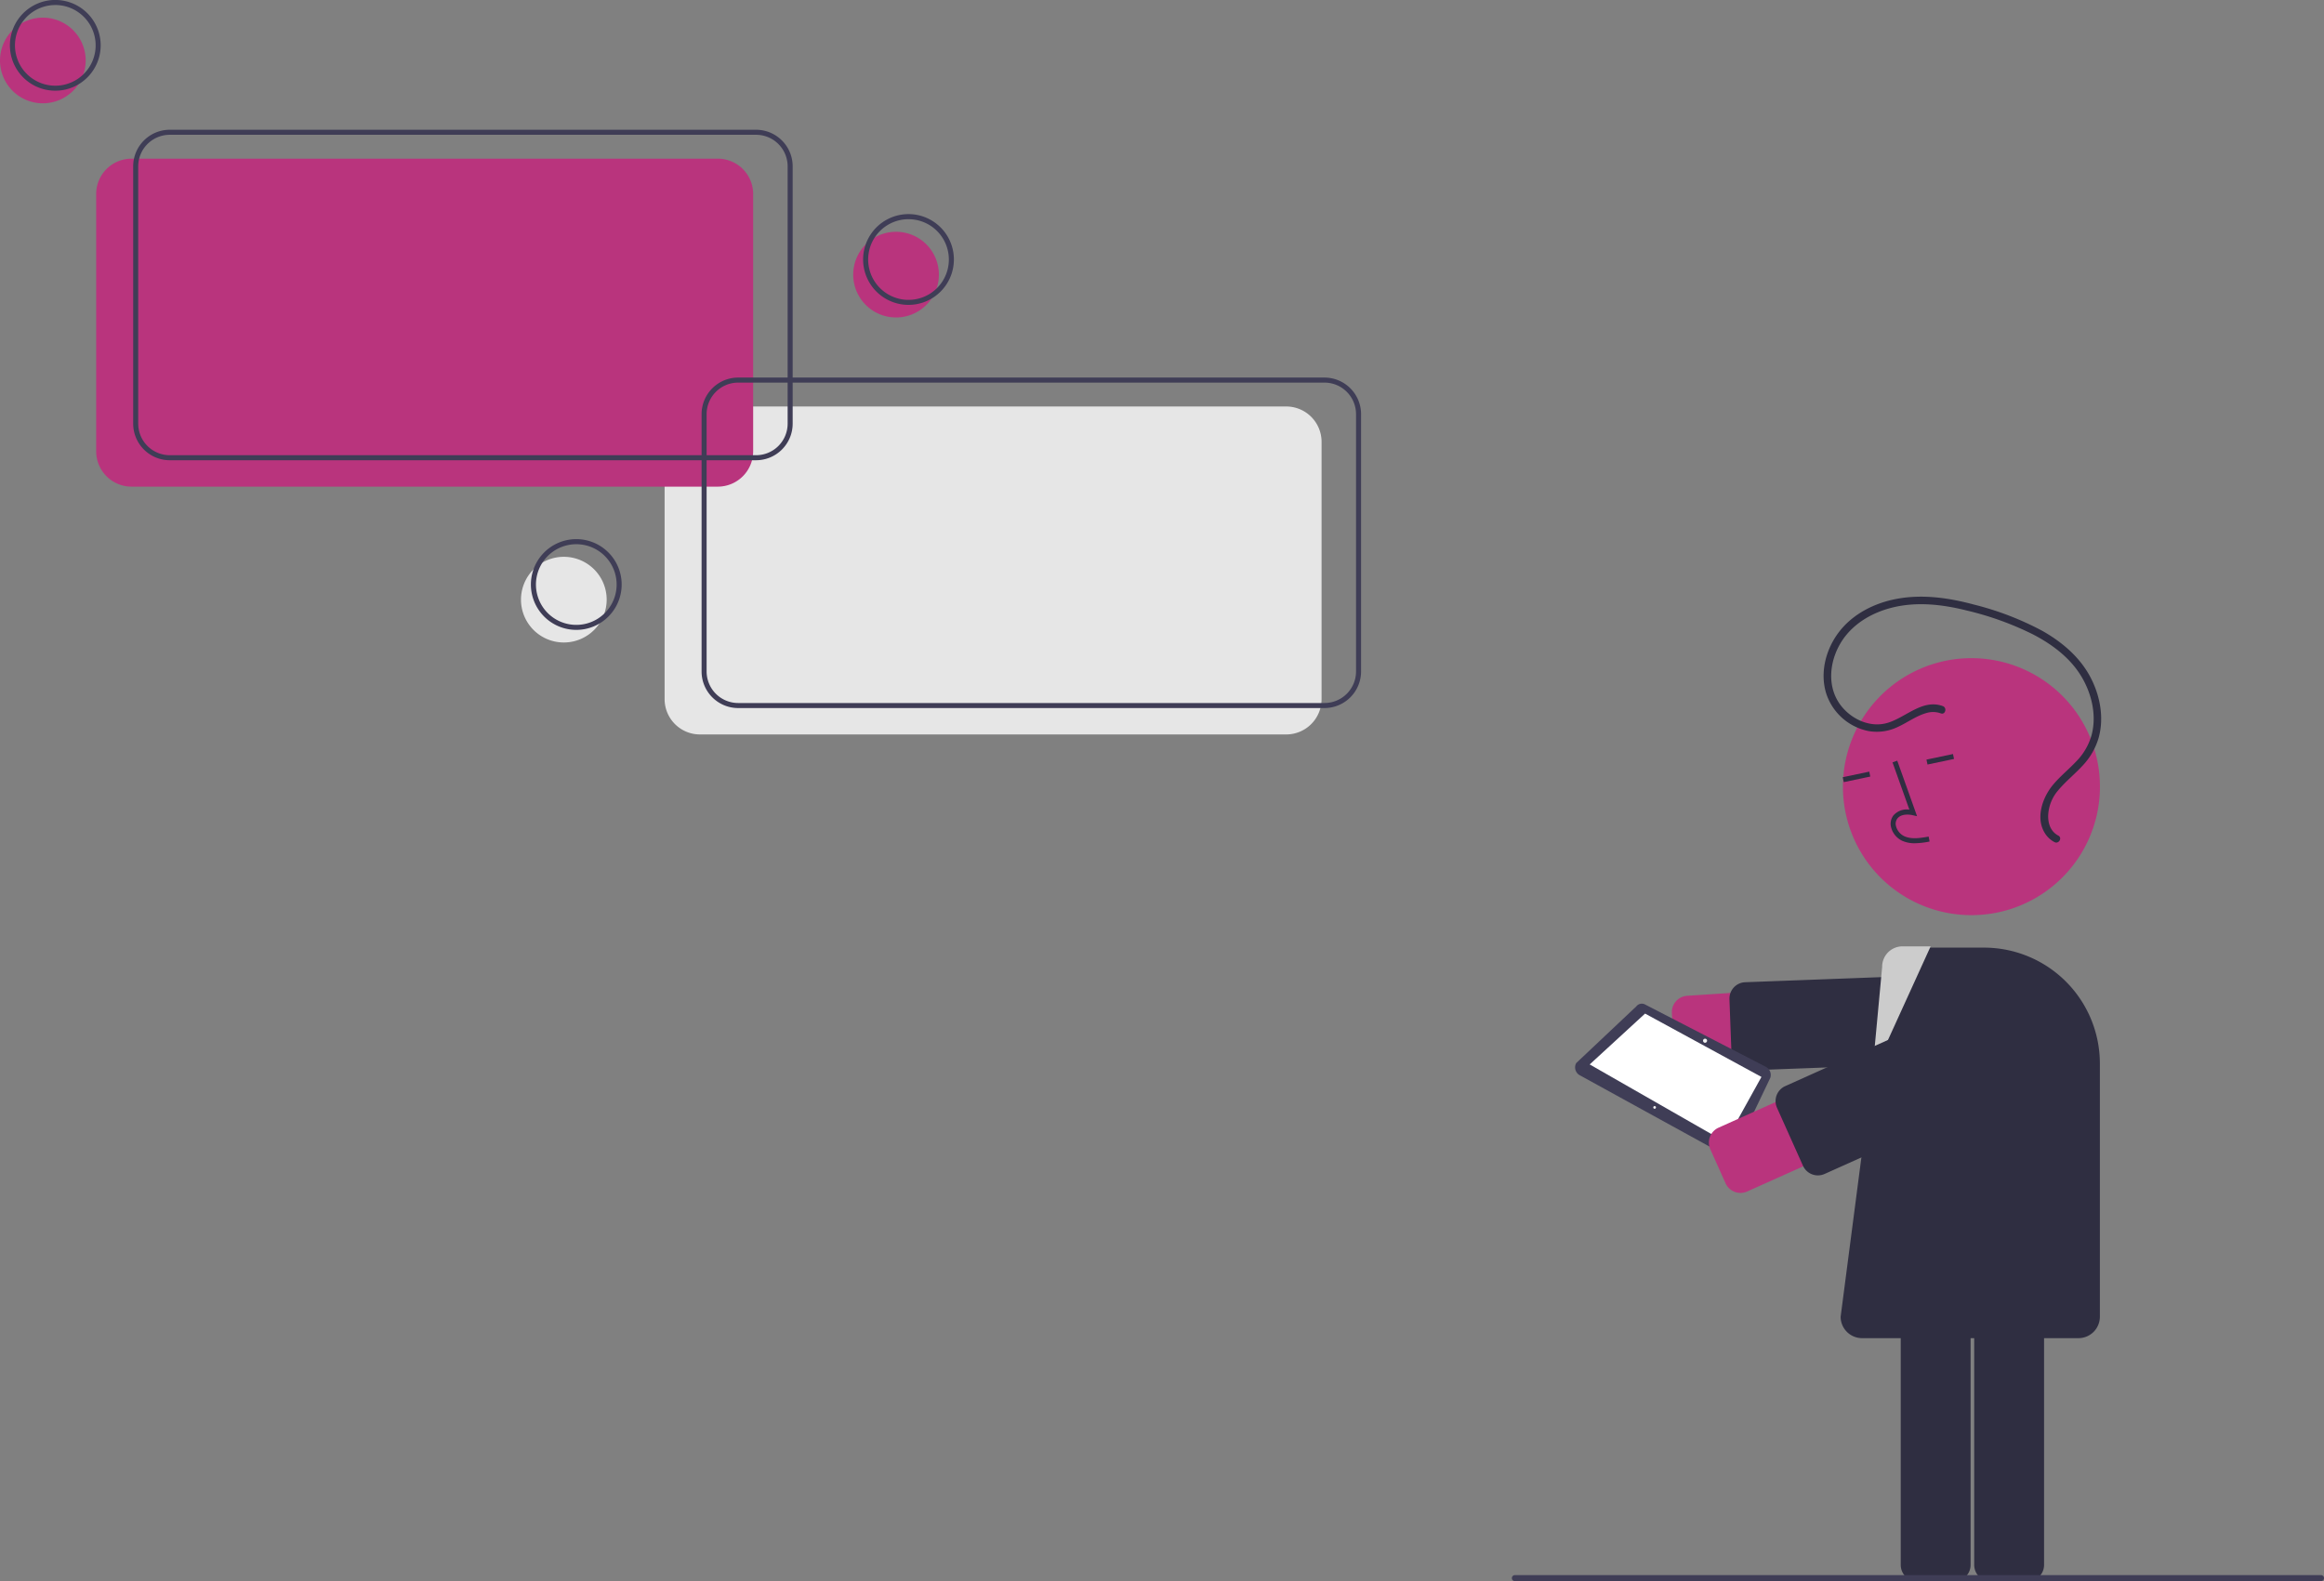 <svg xmlns="http://www.w3.org/2000/svg" xmlns:xlink="http://www.w3.org/1999/xlink" width="601" height="409" viewBox="0 0 601 409"><rect x="0" y="0" width="601" height="409" fill="#808080" stroke="none"/><defs><clipPath id="a"><rect width="601" height="409" fill="#fff"/></clipPath></defs><g clip-path="url(#a)"><path d="M332.637,189.962H181a9.143,9.143,0,0,1-9.128-9.139v-66.55A9.143,9.143,0,0,1,181,105.134H332.637a9.145,9.145,0,0,1,9.128,9.139v66.55a9.145,9.145,0,0,1-9.128,9.139Z" fill="#e6e6e6"/><path d="M11.065,26.719A11.078,11.078,0,1,0,0,15.641,11.072,11.072,0,0,0,11.065,26.719Z" fill="#b9347d"/><path d="M14.32,23.46a11.736,11.736,0,1,1,8.28-3.44A11.706,11.706,0,0,1,14.32,23.46Zm0-22.157a10.432,10.432,0,1,0,7.36,3.057A10.405,10.405,0,0,0,14.32,1.3Z" fill="#3f3d56"/><path d="M145.8,166.176A11.079,11.079,0,1,0,134.732,155.1,11.072,11.072,0,0,0,145.8,166.176Z" fill="#e6e6e6"/><path d="M149.05,162.916a11.736,11.736,0,1,1,8.28-3.439A11.714,11.714,0,0,1,149.05,162.916Zm0-22.156a10.432,10.432,0,1,0,7.36,3.057A10.4,10.4,0,0,0,149.05,140.76Z" fill="#3f3d56"/><path d="M231.712,82.109a11.078,11.078,0,1,0-11.065-11.078A11.071,11.071,0,0,0,231.712,82.109Z" fill="#b9347d"/><path d="M234.965,78.852a11.737,11.737,0,1,1,8.28-3.439A11.706,11.706,0,0,1,234.965,78.852Zm0-22.157a10.433,10.433,0,1,0,7.36,3.057A10.406,10.406,0,0,0,234.965,56.7Z" fill="#3f3d56"/><path d="M185.645,125.866H34a9.144,9.144,0,0,1-9.128-9.139V50.177A9.143,9.143,0,0,1,34,41.039H185.645a9.143,9.143,0,0,1,9.128,9.139v66.55a9.145,9.145,0,0,1-9.128,9.139Z" fill="#b9347d"/><path d="M195.536,119.04H43.895a9.469,9.469,0,0,1-9.453-9.464V43.025a9.469,9.469,0,0,1,9.453-9.464H195.536a9.47,9.47,0,0,1,9.453,9.464v66.551a9.469,9.469,0,0,1-9.453,9.464ZM43.895,34.864a8.165,8.165,0,0,0-8.151,8.161v66.551a8.165,8.165,0,0,0,8.151,8.161H195.536a8.167,8.167,0,0,0,8.152-8.161V43.025a8.167,8.167,0,0,0-8.152-8.161Z" fill="#3f3d56"/><path d="M342.528,183.136H190.887a9.469,9.469,0,0,1-9.453-9.465v-66.55a9.469,9.469,0,0,1,9.453-9.465H342.528a9.47,9.47,0,0,1,9.453,9.465v66.55a9.471,9.471,0,0,1-9.453,9.465ZM190.887,98.96a8.167,8.167,0,0,0-8.152,8.161v66.55a8.165,8.165,0,0,0,8.152,8.161H342.528a8.167,8.167,0,0,0,8.152-8.161v-66.55a8.167,8.167,0,0,0-8.152-8.161Z" fill="#3f3d56"/><path d="M437.2,275.616a4.232,4.232,0,0,1-4.215-3.959l-.628-9.6a4.235,4.235,0,0,1,3.945-4.5l75.1-4.924a9.045,9.045,0,0,1,1.181,18.052l-75.1,4.924C437.385,275.613,437.291,275.616,437.2,275.616Z" fill="#b9347d"/><path d="M452.008,276.853a4.237,4.237,0,0,1-4.226-4.078l-.535-14.335a4.233,4.233,0,0,1,4.069-4.391l61.76-2.311a4.233,4.233,0,0,1,4.385,4.075L518,270.148a4.233,4.233,0,0,1-4.069,4.391l-61.759,2.311Z" fill="#2f2e41"/><path d="M524.378,409h-9.606a4.237,4.237,0,0,1-4.231-4.235V324.6a4.237,4.237,0,0,1,4.231-4.236h9.606a4.239,4.239,0,0,1,4.231,4.236v80.165A4.239,4.239,0,0,1,524.378,409Z" fill="#2f2e41"/><path d="M505.378,409h-9.607a4.237,4.237,0,0,1-4.23-4.235V324.6a4.237,4.237,0,0,1,4.23-4.236h9.607a4.237,4.237,0,0,1,4.23,4.236v80.165a4.237,4.237,0,0,1-4.23,4.235Z" fill="#2f2e41"/><path d="M509.789,236.7a33.235,33.235,0,1,0-33.2-33.235A33.215,33.215,0,0,0,509.789,236.7Z" fill="#b9347d"/><path d="M495.186,218.106a7.862,7.862,0,0,1-3.272-.638,5.3,5.3,0,0,1-2.851-3.444,3.575,3.575,0,0,1,.584-3.115,4.606,4.606,0,0,1,4.125-1.508l-4.359-12.218,1.226-.438,5.124,14.364-1.155-.263c-1.34-.3-3.077-.237-3.934.865a2.291,2.291,0,0,0-.347,2,4.007,4.007,0,0,0,2.123,2.569c1.811.819,3.932.528,6.315.1l.232,1.282A21.33,21.33,0,0,1,495.186,218.106Z" fill="#2f2e41"/><path d="M483.4,199.581l-6.86,1.443.267,1.273,6.86-1.443Z" fill="#2f2e41"/><path d="M505.055,195.026l-6.861,1.443.267,1.273,6.861-1.443Z" fill="#2f2e41"/><path d="M408.609,278.146l37.419,20.578a1.749,1.749,0,0,0,.72.278,1.778,1.778,0,0,0,1.9-1.052l9.166-19.183a2.395,2.395,0,0,0-1.226-2.876l-31.067-16.032a1.811,1.811,0,0,0-2.377.455l-15.518,14.637a2.311,2.311,0,0,0,.883,3.142C408.542,278.111,408.575,278.129,408.609,278.146Z" fill="#3f3d56"/><path d="M411.106,275.312l35.08,20.075,9.335-16.845-30.094-16.385Z" fill="#fff"/><path d="M441.206,269.623a.523.523,0,1,0-.668-.115A.484.484,0,0,0,441.206,269.623Z" fill="#f2f2f2"/><path d="M428.073,286.725a.348.348,0,1,0-.446-.076A.323.323,0,0,0,428.073,286.725Z" fill="#f2f2f2"/><path d="M537.506,346.108H481.531a5.543,5.543,0,0,1-5.532-5.54L487.717,250.6a5.528,5.528,0,0,1,5.53-5.5h19.865a29.98,29.98,0,0,1,29.927,29.964v65.505a5.543,5.543,0,0,1-5.533,5.54Z" fill="#2f2e41"/><path d="M499.274,244.773l-15.139,33.235,2.6-27.917a5.261,5.261,0,0,1,5.207-5.318Z" fill="#ccc"/><path d="M450.1,308.543a4.242,4.242,0,0,1-3.867-2.5l-3.932-8.776a4.237,4.237,0,0,1,2.129-5.6l68.67-30.843a9.043,9.043,0,0,1,7.4,16.505l-68.67,30.844A4.2,4.2,0,0,1,450.1,308.543Z" fill="#b9347d"/><path d="M470.124,304.011a4.239,4.239,0,0,1-3.866-2.5l-6.716-14.99a4.242,4.242,0,0,1,2.128-5.6l56.389-25.327a4.228,4.228,0,0,1,5.591,2.131l6.716,14.99a4.238,4.238,0,0,1-2.128,5.6L471.85,303.64A4.211,4.211,0,0,1,470.124,304.011Z" fill="#2f2e41"/><path d="M502.423,182.631c-5.4-1.993-9.847,3.259-14.745,4.461-4.685,1.15-9.733-1.556-12.235-5.5-2.92-4.6-2.2-10.575.459-15.118,2.909-4.975,8.09-8.027,13.58-9.361,6.293-1.528,12.849-.777,19.06.776a79.207,79.207,0,0,1,17.211,6.2c4.953,2.567,9.648,6.078,12.542,10.941,2.631,4.42,3.933,9.921,2.631,14.985a15.778,15.778,0,0,1-4,6.925c-1.96,2.077-4.207,3.879-6.035,6.083-2.764,3.333-4.622,8.8-1.9,12.737a6.37,6.37,0,0,0,2.312,2.05c1.113.581,2.1-1.106.985-1.688-1.96-1.022-2.672-3.1-2.619-5.212a10.615,10.615,0,0,1,2.6-6.505c1.915-2.3,4.282-4.169,6.3-6.371a17.61,17.61,0,0,0,4.173-7.274c1.437-5.272.313-11.015-2.23-15.765-2.752-5.14-7.365-9.021-12.386-11.842a76.79,76.79,0,0,0-17.565-6.76c-6.469-1.753-13.262-2.741-19.919-1.527-5.77,1.051-11.41,3.84-15.039,8.56-3.387,4.405-5,10.409-3.367,15.83a14.481,14.481,0,0,0,10.867,9.809,12.419,12.419,0,0,0,7.559-.988c2.537-1.138,4.84-2.907,7.538-3.663a5.813,5.813,0,0,1,3.7.1c1.181.436,1.69-1.453.519-1.885Z" fill="#2f2e41"/><path d="M600.226,408.952H391.754a.776.776,0,0,1,0-1.552H600.226a.776.776,0,0,1,0,1.552Z" fill="#3f3d56"/></g></svg>